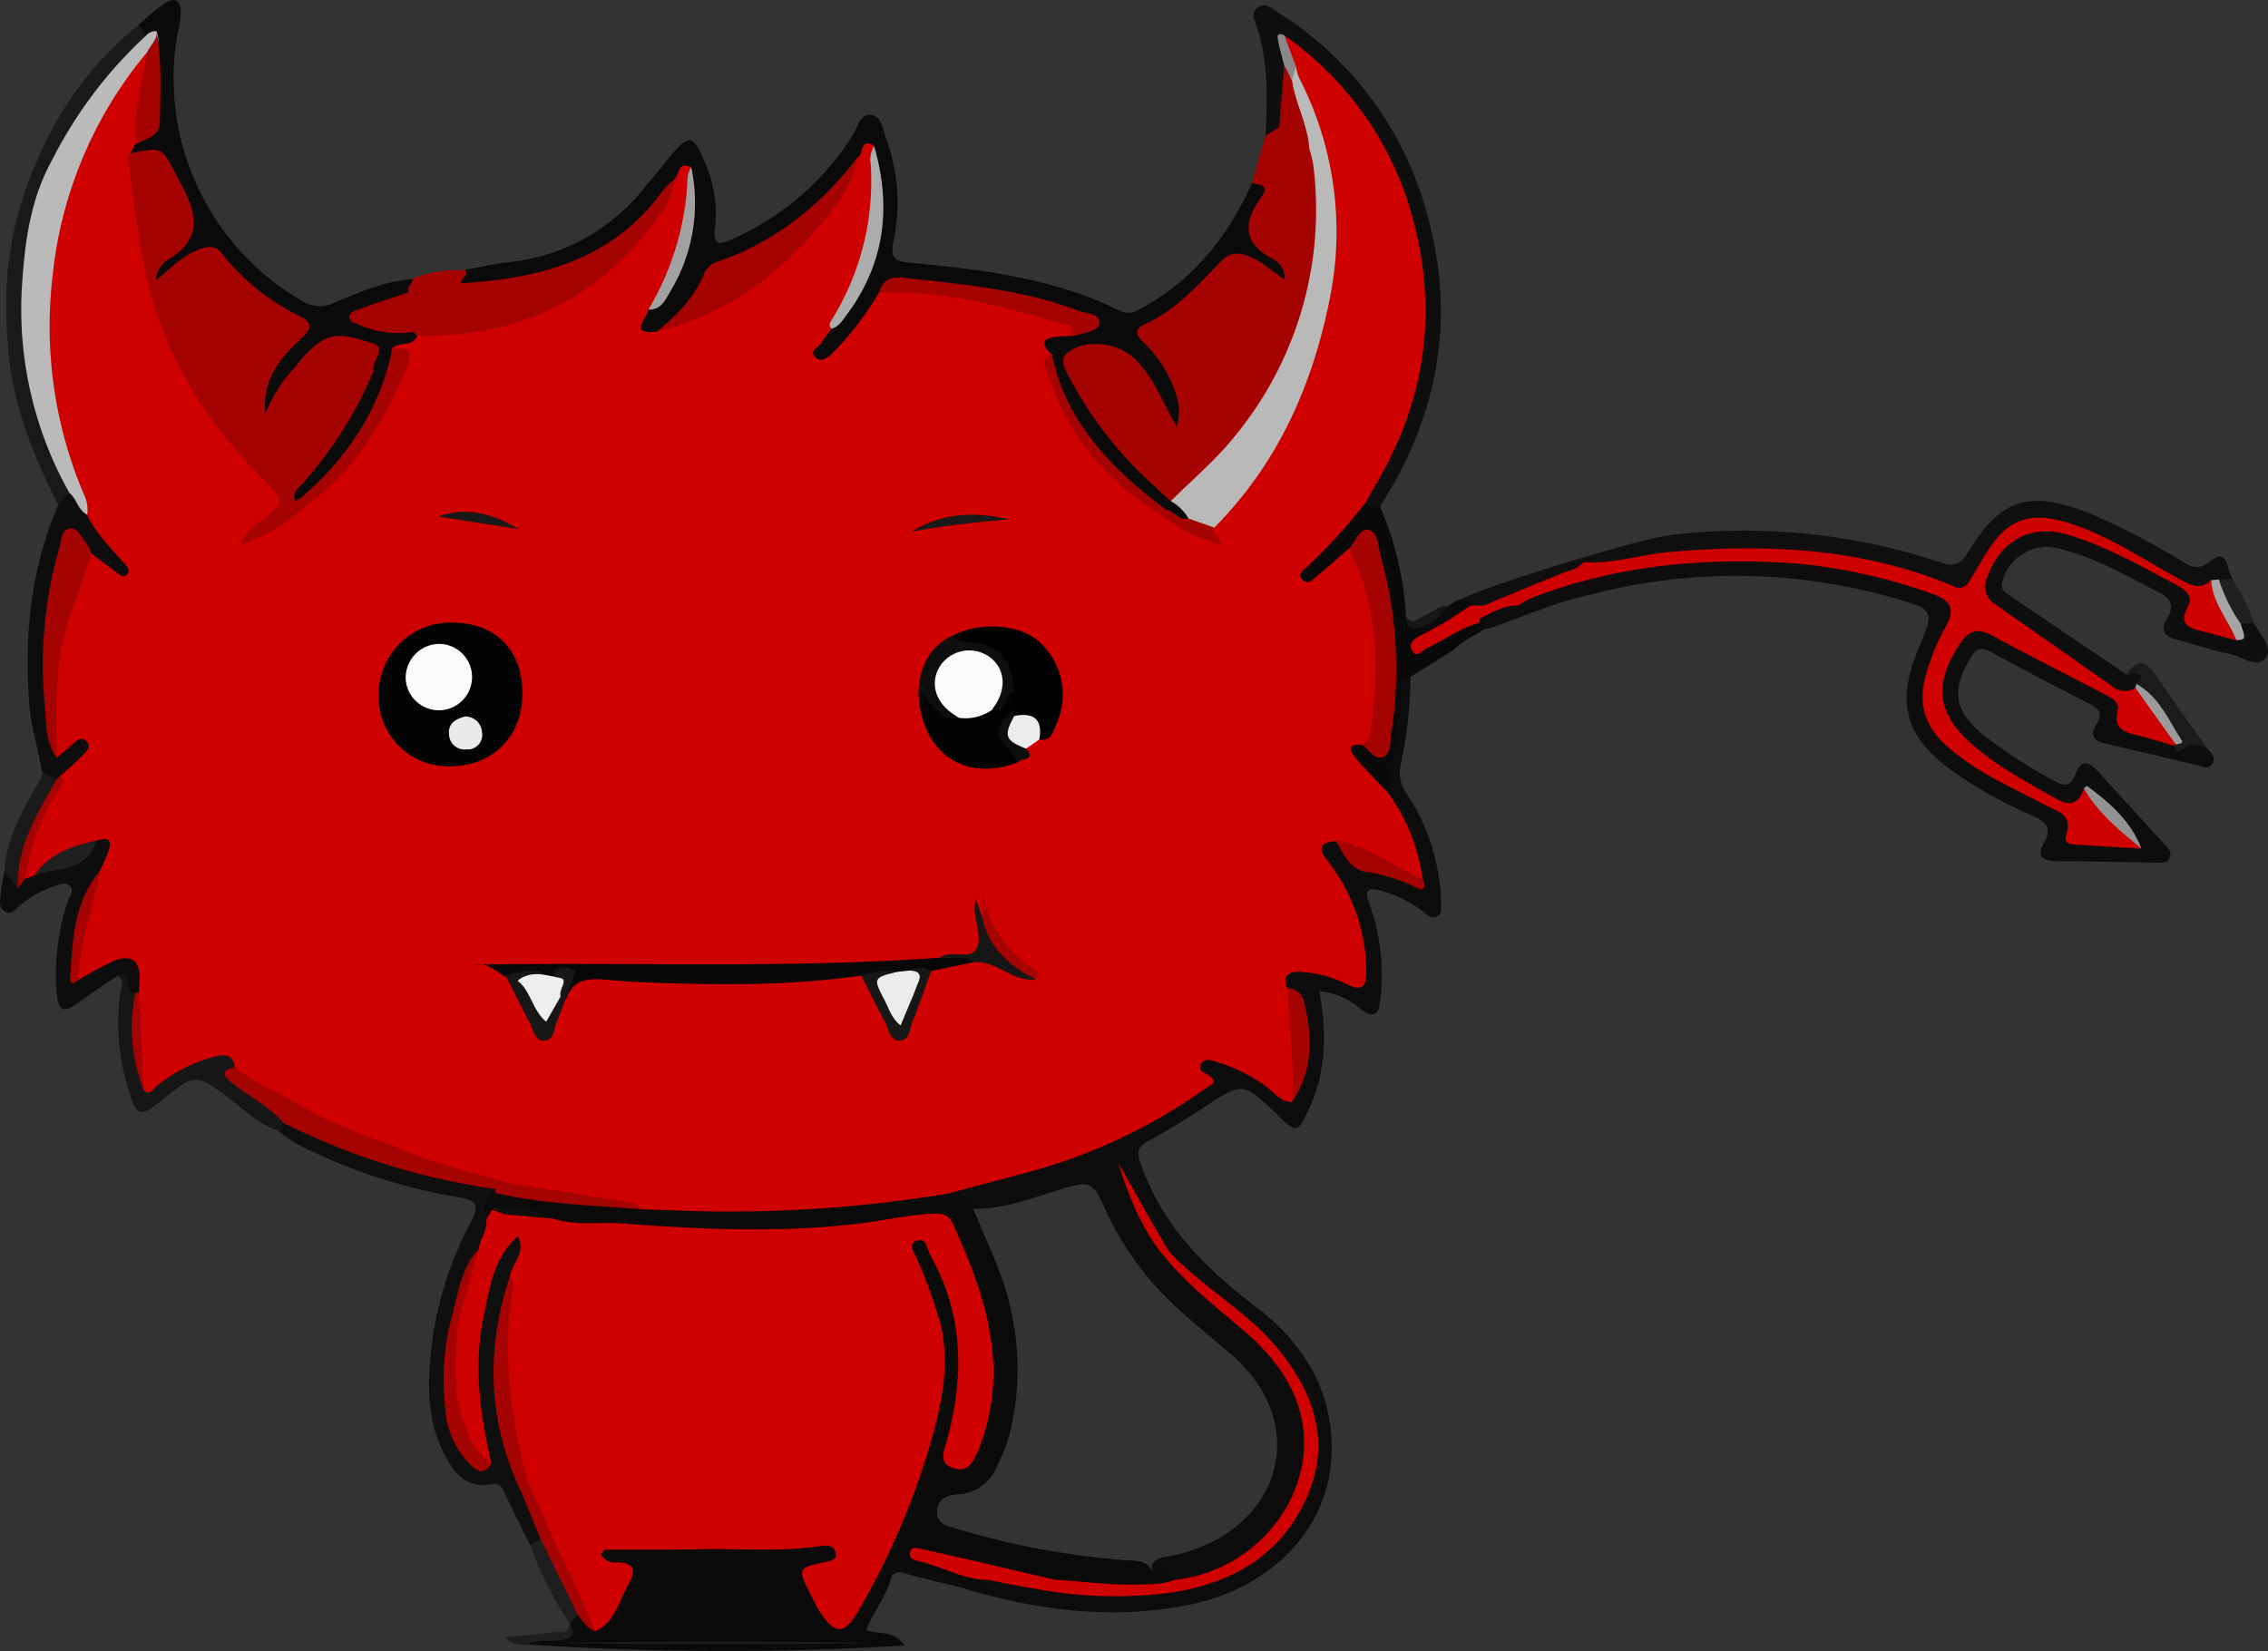<svg xmlns="http://www.w3.org/2000/svg" viewBox="0 0 312.19 227.31"><rect x="0" y="0" width="312.19" height="227.31" fill="#333333" stroke="none"/><defs><style>.cls-1{fill:#a50202;}.cls-2{fill:#0c0c0c;}.cls-3{fill:#0a0a0a;}.cls-4{fill:#0d0d0d;}.cls-5{fill:#0f0f0f;}.cls-6{fill:#0e0e0e;}.cls-7{fill:#090909;}.cls-8{fill:#191919;}.cls-9{fill:#161616;}.cls-10{fill:#1a1a1a;}.cls-11{fill:#1b1b1b;}.cls-12{fill:#1e1e1e;}.cls-13{fill:#202020;}.cls-14{fill:#b9b9b9;}.cls-15{fill:#ce0000;}.cls-16{fill:#acacac;}.cls-17{fill:#a1a1a1;}.cls-18{fill:#929292;}.cls-19{fill:#bababa;}.cls-20{fill:#a5a5a5;}.cls-21{fill:#898989;}.cls-22{fill:#9b9b9b;}.cls-23{fill:#040404;}.cls-24{fill:#070707;}.cls-25{fill:#010101;}.cls-26{fill:#030303;}.cls-27{fill:#171717;}.cls-28{fill:#eee;}.cls-29{fill:#ececec;}.cls-30{fill:#fafafa;}.cls-31{fill:#eaeaea;}.cls-32{fill:#ebebeb;}</style></defs><g id="Capa_2" data-name="Capa 2"><g id="Capa_1-2" data-name="Capa 1"><path class="cls-1" d="M172.33,25.21l1.87-6.52c.6-.59.47-1.85,1.71-1.83,2,1,4.32,1.36,5.33,3.67a43,43,0,0,1-1.8,26.25,54.08,54.08,0,0,1-12.53,18.8,20.35,20.35,0,0,1-5.26,3.88,1.63,1.63,0,0,1-1.91-.38c-5.35-5-10.26-10.31-13.52-17-1.64-3.36-1.3-4.23,2.27-5.11,5.73-1.42,7.33-.76,10.67,4.15.81,1.2,1.24,2.55,1.74,3.39a17.3,17.3,0,0,0-4.69-6.86c-1.62-1.52-1.35-2.76.47-3.73a34.92,34.92,0,0,0,10.78-8.88c1.32-1.6,2.67-2,4.52-.75.8.57,1.78.92,2.63,1.47C170,33,170,33,172.2,27.89A3.11,3.11,0,0,0,172.33,25.21Z"/><path class="cls-2" d="M194.14,93.16a58.38,58.38,0,0,1-1.34,12.16,4.71,4.71,0,0,0,.79,3.88,28.2,28.2,0,0,1,4.77,14.89c0,.75.29,1.68-.66,2.1-.8.36-1.28-.32-1.82-.72a17.66,17.66,0,0,0-5.87-2.88c-1.72-.48-2.21,0-1.55,1.73A28.69,28.69,0,0,1,190,137.57c-.21,2.07-.83,2.77-2.76,1.28a9.91,9.91,0,0,0-5.63-2.39c1,5.46,1,10.76-1.29,15.86-1.66,3.73-1.83,3.79-4.63,1l-.64-.63c-3.82-3.55-4.27-3.56-8.57-.75-2.75,1.79-5.53,3.57-8.42,5.13-1.48.8-1.6,1.5-1.08,3,2.9,8.51,8.83,14.45,15.8,19.75,6.66,5.07,10.85,11.74,10.51,20.45-.41,10.25-8.38,18.51-20,20.72-10.31,2-20.43.68-30.41-2.25a3.74,3.74,0,0,1,3.08-2.15c2,.27,4,.65,6,1.11a58.27,58.27,0,0,0,20,.68c9.29-1.3,17.58-8.21,18.48-18.57.39-4.43-1.46-8.16-3.71-11.8-2.4-3.87-6.21-6.26-9.51-9.14-2.1-1.84-4-3.83-6.11-5.67a40,40,0,0,1-5.2-8.78,47,47,0,0,0,4.67,8.2c3.86,4.13,8.56,7.34,12.56,11.25,5.63,5.5,9.28,12,6.34,20.39s-9.09,12.79-17.72,14c-.93-.79-2.23-.93-3.14-1.76-.4-1.76.89-2,2.08-2.22a22.47,22.47,0,0,0,7-2.46c10.1-5.89,10.88-17.7,1.66-25.47-2.21-1.86-4.42-3.74-6.6-5.63a42.39,42.39,0,0,1-10.89-14.83c-1.43-3.16-2.12-3.3-5.4-2.31-4.27,1.3-8.45,3-13.05,2.82-1-.67-2.36-.7-3.07-1.84-.45-2.08,1.18-2.23,2.48-2.58,5.85-1.6,11.79-2.88,17.44-5.21a86.24,86.24,0,0,0,10.11-5.11c1.87-1.08,3.69-2.1,3.62-4.93-.05-1.83,1.64-2.66,3.5-2.15a20.79,20.79,0,0,1,6.52,2.88c1,.68,1.89,1.54,3.23,1.1,1.55-.21,1.58-1.47,1.77-2.58.44-2.58-.36-5.09-.56-7.63-.08-1-1.06-1.31-1.84-1.69-1.45-2.74-.75-4.12,2.17-4.35a15.16,15.16,0,0,1,4.39.66c2.91.62,3.64-.06,3.08-3a26.59,26.59,0,0,0-4.7-10.79c-1.73-2.37-.94-3.81,2.1-4.42a13.84,13.84,0,0,0,8,5.07c.81.16,1.53.35,2.18-.28-.1-3.08-1.64-5.61-3-8.2a6.9,6.9,0,0,1-1.14-2.38c.67-4.65,2.06-9.18,2.06-13.94a2.77,2.77,0,0,1,.92-2.4C193.28,92.17,194.17,91.66,194.14,93.16Z"/><path class="cls-3" d="M158.54,216.19c1.19.1,2.39.18,3.17,1.28-.43,1.19-1.47,1.1-2.45,1.22a56.53,56.53,0,0,1-13.57-.32c-5.45-1.2-11.07-1.72-16.92-4a3.25,3.25,0,0,0,.75.45c2.13.91,4.83.43,6.43,2.64a4.74,4.74,0,0,1-3,1.21h0c-2.47-1.16-5.18-1.6-7.73-2.51-1-.37-1.89-.49-2.43.68-.68,2.72-2.5,4.92-3.56,7.56,1.75.65,3.81-.06,5.3,2.12a410.59,410.59,0,0,1-52-.15c1-1.68,2.64-1,4.05-1.15,1.7-.16,1.71-.11,1.85-1.79l0,0c-.26-.84.16-1.33.87-1.68s1.72.58,2.59,0c3.09-2,3.34-3.52.9-5.86a2.16,2.16,0,0,1-.65-2.63,2,2,0,0,1,1-.87,61.19,61.19,0,0,1,10.12-.69c6.27-.1,12.55.42,18.82-.39,1.57-.2,3.35-.25,4,1.69.62,1.79-.47,2.77-2,3.47a1.79,1.79,0,0,0-1,2.23,2.88,2.88,0,0,0,1.78,2.25,2.06,2.06,0,0,0,2.48-1.19,90.59,90.59,0,0,0,5-10.2,68.83,68.83,0,0,0,6-20.28c.49-4-.55-7.71-1.89-11.38-.62-1.68-1.33-3.33-2-5a2.3,2.3,0,0,1,1.21-3.25c1.41-.61,2.45,0,3.2,1.33a33.12,33.12,0,0,1,4.1,21.6,28,28,0,0,0-.74,6.07c1.52-.61,1.66-1.77,1.94-2.74a26.84,26.84,0,0,0,.45-12.72A50.61,50.61,0,0,0,131.39,173c-1.53-3.65-3-4.64-6.95-4a105.22,105.22,0,0,1-16.61,1.75,171,171,0,0,1-20-.68c-4-.45-8,.35-11.88-.87-2.47-.71-4.81-2.11-7.54-1.3a1.88,1.88,0,0,1-1.77.12c-1-3-.69-3.85,2-4.59a142.64,142.64,0,0,0,16.61,1.78,18.7,18.7,0,0,0,3.52-.4c11.82.43,23.63.67,35.37-1.32,2.07-.35,4.47-1.72,6.35.64a4.84,4.84,0,0,1,3,1.13c1.28,3.22,2.78,6.36,4,9.6a37.37,37.37,0,0,1,1.63,22,25.13,25.13,0,0,1-1.89,5,6,6,0,0,1-5.25,3.83c-1.47.11-2.89.52-3,2.31s1.35,2.06,2.6,2.42a109.7,109.7,0,0,0,23.15,4.34C156.2,214.91,157.73,214.62,158.54,216.19Z"/><path class="cls-3" d="M172.33,25.21c1,.21,2.5.24,1.32,1.86-2.56,3.53-2.67,6.43,1.67,8.63a3,3,0,0,1,1.52,2.77c-1.87-1.16-3.28-2.69-5.28-3.3a3,3,0,0,0-3.46.77c-3.19,3.26-6.2,6.75-10.51,8.69-1.36.61-1.34,1.34-.25,2.45a16.86,16.86,0,0,1,4.55,7.26,7.07,7.07,0,0,1,.07,4.39c-2-3.47-3.19-7-6-9.55-2.24-2-6.33-2.49-8.76-.83-1.25.84-.9,1.88-.38,2.88a53,53,0,0,0,10.39,14.11c1.29,1.23,2.6,2.43,3.91,3.64,2-.46,2.89.33,2.89,2.31-1.51,2.29-2.67,0-4-.3-6.83-5-12.52-10.86-15.6-18.91a15.8,15.8,0,0,0-1.75-2.75c-.67-3.39-.36-3.73,4-4.25,1.75-1.42.19-1.54-.74-1.85A71.61,71.61,0,0,0,131,40c-2-.23-4-.63-6-.7-1.54,0-2.49.41-2.78,2A50.56,50.56,0,0,1,117,48.17a6.83,6.83,0,0,1-3.27,2.48,2.32,2.32,0,0,1-2.64-.9,2,2,0,0,1-.11-2.5,24.4,24.4,0,0,1,2.44-3.36c4.74-2,5.36-6.54,6.48-10.67.89-3.32,1.73-6.78-.63-9.91a1.76,1.76,0,0,0-.59.18,6.44,6.44,0,0,0-3.13,2.24c-3.52,5.21-8.52,8.49-14.16,10.89A9.36,9.36,0,0,0,97,40.43a21.14,21.14,0,0,1-6.66,6.48c-3.39-.28-3.9-1.35-2.33-4.86,4.81-2.71,6-7.33,6.64-12.33.14-1.22.46-2.36-.81-3.14a2.49,2.49,0,0,0-.94,0A6.16,6.16,0,0,0,90,29.13c-4.91,7-12.2,9.47-20.15,10.68a28.81,28.81,0,0,1-4.73.56c-1.09,0-2.37-.08-2.83-1.23-.57-1.44,1.39-1.07,1.72-2,2.06-.36,4.1-.84,6.16-1.07a27.28,27.28,0,0,0,18.6-10.31c1.08-1.31,2.18-2.61,3.24-3.92,2.84-3.5,3.37-3.44,5.08.69a17,17,0,0,1,1.33,8.78c-.33,2.45.54,2.47,2.4,1.6A37.43,37.43,0,0,0,117.5,18.41c.62-1,.93-2.87,2.53-2.56,1.38.27,1.49,2,1.91,3.17A25.47,25.47,0,0,1,123,33.16c-.42,2-.16,2.77,2.13,3,10,.92,19.87,2.12,29,6.6,1.36.66,2.28.09,3.32-.5C164.46,38.33,169.11,32.4,172.33,25.21Z"/><path class="cls-4" d="M303.82,103.06c.57.58,1.23,1.2.71,2.06s-1.24.42-1.91.26c-4.27-1-8.52-2.06-12.8-3-1.83-.4-2.07-1.34-1.2-2.76s.29-2.07-1-2.73c-4.53-2.31-9-4.65-13.49-7.11-1.53-.84-2.22-.44-3,1C268.62,95,269,97.79,272.79,101a67.27,67.27,0,0,0,10,6.5c1.3.75,2.26.75,2.83-.77.91-2.45,2-1.84,3.36-.34,2.92,3.26,5.91,6.47,8.85,9.72.51.56,1.26,1.13.77,2.06-.41.77-1.21.58-1.88.57-4.58-.06-9.16-.16-13.75-.21-2,0-2.62-.87-1.58-2.61s.39-2.73-1.42-3.54a61.81,61.81,0,0,1-11.22-6.23c-6.55-4.77-7.78-9.35-4.67-16.86,2.22-5.34,2.22-5.35-3.3-6.94a79.1,79.1,0,0,0-41.89-.49,46.62,46.62,0,0,0-7.24,2.23c-1,.18-8.5,3.58-9.37,2.67-.41-2,7.76-5.09,9-5.59,10.63-4.27,21.75-5,33-4.69,7.79.19,15.22,2.09,22.58,4.32,3.33,1,3.8,2.71,2.25,5.93-.68,1.41-1.41,2.79-2,4.26-2.2,5.45-1.37,8.16,3.52,12.39,2.87,2.49,6.32,4,9.53,6,2.44,1.46,5.26,2.17,7.1,4.69a2.88,2.88,0,0,0,3.81.41c-.43-2.88-1.32-3.79-3.45-3.52a2.69,2.69,0,0,1-3.28.48,77.59,77.59,0,0,1-13.5-7.89c-6-4.65-6.51-11.31-1.37-16.92,1.36-1.49,2.79-1.57,4.54-.75a86.36,86.36,0,0,1,11.49,6.45c3,2,6.68,2.81,8.49,6.59.79,1.65,3.27,2.09,5.23,2.51A4.84,4.84,0,0,1,303.82,103.06Z"/><path class="cls-3" d="M19.19,3.31c1.15-1,2.25-2,3.46-2.82,1.49-1,2.26-.33,2.25,1.26a16.67,16.67,0,0,1-.49,3,35.4,35.4,0,0,0,17.1,36.63,4.44,4.44,0,0,0,4.43.33c3.47-1.47,7-3,10.81-3.3,1.27.56,1.27.56,0,2.76-1.46,1-3.28,1.25-4.85,2.38,1.65,1.43,4,.15,5.49,1.52a2,2,0,0,1,.77,1.08c.38,2.2-1.77,2.15-2.79,3.11a88.56,88.56,0,0,1-5.55,11.22,42.86,42.86,0,0,1-8,8.7,2.52,2.52,0,0,1-1.32.3c-1.85-1-1.33-2.24-.32-3.39,3.35-3.8,5.87-8.17,8.73-12.31a9,9,0,0,0,1.33-2.94c.56-2-.5-2.68-2.3-2.76a7.19,7.19,0,0,0-2.91.37c-1.79.22-2.54,1.79-3.7,2.83-1.53,2.15-2,5.07-4.71,6.36C34.86,57.22,34.62,56,35,54.44a16,16,0,0,1,3.59-7.14c1.43-1.58,1.2-2.78-.57-3.86A35.06,35.06,0,0,1,31.31,38c-2.43-2.46-3.69-2.45-6.47-.4-1.18.86-2.39,3-3.95,1.4s.16-3.49,1.27-4.36c3.56-2.8,3-5.62,1.11-9-1-1.84-1.74-3.54-4.24-3.43a1.68,1.68,0,0,1-1.43-1,1.9,1.9,0,0,1,.16-1.72c2.42-1.27,3-3.43,2.92-5.95a15.06,15.06,0,0,1,.25-5.27c.26-.83-.25-1.28-.76-1.75a13.85,13.85,0,0,1-1.26-1.16A1.6,1.6,0,0,1,19.19,3.31Z"/><path class="cls-5" d="M68.19,164.2A2.49,2.49,0,0,0,67,167.76c2.17,1.36.56,3,.3,4.48-1.61,2.64-3.41,5.19-3.89,8.35-1.23,4.95-2.15,9.92-.71,15a10.45,10.45,0,0,0,1.57,3.49c.53.73.88.49,1.35.06.59-.93,0-1.75-.22-2.58a38.12,38.12,0,0,1,2.24-23.86c.7-1.63,1.36-3.42,3.73-3.15,1.66.77,2,2.06,1.45,3.69a24.07,24.07,0,0,0-.92,3.14c-3.88,6.14-3.08,12.8-2.1,19.45A27.49,27.49,0,0,0,72.61,205c.63,2.5,2.68,4.59,2.14,7.42a1.23,1.23,0,0,1-1.78.28c-1.14-2.32-2.3-4.62-3.41-6.95-.39-.82-.62-1.68-1.87-1.44-3.6.7-5.32-1.7-6.64-4.35-2.66-5.35-2.15-11-1.36-16.69a49,49,0,0,1,5.2-15.18c1.06-2.08.79-2.81-1.58-3.24A76.57,76.57,0,0,1,41,157.54a26.64,26.64,0,0,1-2.67-1.81A1.41,1.41,0,0,1,39,154c2.42-.74,4.2,1,6.1,1.8a127.64,127.64,0,0,0,21.87,7,2.73,2.73,0,0,1,1.29.55A.67.67,0,0,1,68.19,164.2Z"/><path class="cls-5" d="M200.54,82.75c3.93-2.16,25.11-8.55,29.39-9.1a85.72,85.72,0,0,1,37.18,3.77c1.86.6,2.76.32,3.79-1.39,4.42-7.36,8.4-8.6,16.51-5.46a94.47,94.47,0,0,1,13,6.74c1.34.78,2.22,1.22,3.86-.07,2.5-1.95,2.2,1.23,3,2.31.37,1.55-1,1.11-1.68,1.48a11.58,11.58,0,0,0-1.33.54c-2.08.81-3.67-.5-5.27-1.37-3.68-2-7.18-4.36-11-6.1-7.86-3.59-11.28-2.63-15.12,4.49-2,3.66-1.95,3.4-6,2.07a80,80,0,0,0-27.26-4.42,94.56,94.56,0,0,0-18,1.78c-1.17.25-18.79,7.15-20,6.43C201.21,84.11,200.51,83.3,200.54,82.75Z"/><path class="cls-6" d="M176.08,17.5l-1.88,1.19c.28-5.38.42-10.75-1.51-15.91A1.38,1.38,0,0,1,173.16,1c1-.66,1.68,0,2.42.5A47.09,47.09,0,0,1,196.45,29.5c4,14.37,1.53,27.76-6.5,40.22-1.45,1.47-2.11.34-2.77-.83-.22-1.31.54-2.28,1.15-3.3a43.56,43.56,0,0,0,6.42-22.17c.07-11.6-3.52-22.2-11.64-30.84C181.58,11,180.49,8.75,178.17,8a2,2,0,0,0-.58,1.75,52.5,52.5,0,0,0,.1,5.47A1.78,1.78,0,0,1,176.08,17.5Z"/><path class="cls-1" d="M56.28,40.24c-.42-.77.66-1.17.47-1.88a17.49,17.49,0,0,1,7.3-1.17c.49.77-.64,1.07-.56,1.8,11-.64,21-3.31,27.84-12.88a9.66,9.66,0,0,1,1.51-1.41c1.78,1.87.42,3.63-.49,5.08A39.26,39.26,0,0,1,73.49,45.23c-3.87,1.6-7.9,2-12,2.41-1.52.14-3,0-4.05-1.4l-.59-.57c-1.25-2.11,1-2.78,1.7-4.12C57.7,41.33,56.61,41.43,56.28,40.24Z"/><path class="cls-6" d="M310.22,85.76c.86,1.53,2.68,3.34,1.67,4.76-1.16,1.64-3.24-.15-4.88-.48-2.43-.49-4.8-1.31-7.2-1.93-1.63-.42-2.6-1.17-1.54-2.92,1.22-2,.34-3-1.49-3.86-4.36-2.17-8.55-4.69-13.37-5.8a6.28,6.28,0,0,0-7.72,4.35c-.44,1.23.24,1.64,1,2.13q8,5.44,16.05,10.86c.87-.15,1.56-1.41,2.57-.56.84.71.45,1.54-.09,2.28a7,7,0,0,1-.6.75,2.24,2.24,0,0,1-3.17.38c-6-3.54-11.89-7.26-17.57-11.31-2-1.46-2.34-3.19-1.17-5.29.67-1.23,1.37-2.45,2.14-3.61,1.95-2.93,5.54-4.09,9.4-2.88,6.12,1.92,11.59,5.2,17.06,8.45a3.35,3.35,0,0,1,1.65,2.33,3.64,3.64,0,0,0,3.87,3c.62-.18.81-.82,1.24-1.22C309,84.54,309.61,85.15,310.22,85.76Z"/><path class="cls-7" d="M188.08,69c.46.65,1.23.51,1.87.72a43.71,43.71,0,0,1,3.58,15.18c.31,1.49,1.23,1.2,2.21.77a20.83,20.83,0,0,0,3.7-2.31l1-.69a2.26,2.26,0,0,1,2,.4c.65,1.23-.28,1.58-1.07,2.17-1.15.86-2.48,1.39-3.31,2,1.72-.45,3.15-2.83,5.75-2,1,.94.37,1.52-.47,2a15.43,15.43,0,0,0-3.33,2.27l-5.93,3.71c-1.31-.22-1.25.81-1.23,1.53.12,4.9-1.27,9.6-1.81,14.41-3.23-.16-4.81-2.63-6-5-.87-1.74.47-2.93,2.55-2.69,2.34,1.13,2.47-.66,2.65-2.12a49.21,49.21,0,0,0-.4-16,50,50,0,0,0-1.15-5.8c-.4-1.24-.93-2-2.29-1-1.61,1.18-2.67,3-4.46,4-1.21.67-2.43,1.19-3.52,0s-.5-2.4.46-3.43c2.1-2.27,4.35-4.39,6.28-6.82A2.63,2.63,0,0,1,188.08,69Z"/><path class="cls-4" d="M5.77,106.19c-.48-3-1.47-6-1.72-9.08C3.3,87.62,4.19,78.39,8,69.56c.26-1,.24-2.19,1.67-2.35,1.55.4,2.29,1.88,3.55,2.67,1.66,2.19,3.11,4.55,4.94,6.62.95,1.09,1.23,2.31.13,3.43s-2.1.51-3.2-.14C13.75,79,13,77.7,11.73,76.9c-1.06-.9-2.19-1-2.5.51C7.84,84.16,6.32,90.93,7.18,97.89c.12.94.23,2.28,1.66,2.54.69.29,1.39-.06,2.07,0,2.32.23,3.29,2.19,1.85,4-1,1.3-2,2.74-3.82,3.19a3.52,3.52,0,0,1-1.29.29C6.5,107.91,6.6,106.54,5.77,106.19Z"/><path class="cls-4" d="M16.19,134.3c-1.8,1.24-3.63,2.43-5.39,3.71-2,1.47-2.72,1.26-3-1.21a32.57,32.57,0,0,1,1.5-12.66c.22-.71,1-1.56.32-2.19s-1.7-.08-2.53.18a13.52,13.52,0,0,0-4.35,2.54c-.59.48-1.07,1.33-2,.84S0,124.17.05,123.4c.13-1.18.37-2.34.57-3.51.54-.49,1.15-.3,1.74-.17a4.69,4.69,0,0,0,1.06-.06,5.44,5.44,0,0,0,1.41-.58c3.44-.09,6.47-.94,8.15-4.34,3-.44,4,.7,3.06,3.49a22.89,22.89,0,0,1-.88,2.17c-4,3.43-3.57,8.44-4.57,12.93a.26.26,0,0,0,.12.22.41.41,0,0,0,.3-.08A11.63,11.63,0,0,1,14.7,131c1.72-.61,3.6-1,5,.39a4.16,4.16,0,0,1,.58,5.16,2.21,2.21,0,0,1-.67.69c-1.61.56-2.8.63-2.37-1.72C17.31,135,17.38,134,16.19,134.3Z"/><path class="cls-8" d="M9.56,67.81,8,69.56C5,63.45,2.35,57.26,1.42,50.48.08,40.73,1,31.28,5.06,22.24,6,22,6.53,19.88,7.84,21.7a3.21,3.21,0,0,1-.25,2.59c-5,13.76-3.79,27.27,1.67,40.6C9.64,65.82,10.28,66.75,9.56,67.81Z"/><path class="cls-9" d="M16.19,134.3c1.15-.52,1.35.3,1.49,1.09.11.62-.19,1.48,1,1.29,1.06.87.49,2,.51,3,0,2.5-.62,5.25,2,7,1.22.55,2.09-.29,3-.77a17.74,17.74,0,0,1,5.53-2.09c2.46-.37,3.17.22,3.62,2.91a1.94,1.94,0,0,0,1,2.69c1.2.77,2.37,1.61,3.59,2.35s1.82,1.36,1.11,2.71l-.59,1.17c-2.86-.78-4.85-2.93-7.1-4.61-4.24-3.16-4.54-3.24-8.56,0-3.67,3-3.93,2.91-5.29-1.69A30.87,30.87,0,0,1,16.5,137C16.61,136.12,17.28,135.1,16.19,134.3Z"/><path class="cls-10" d="M7.27,21.9c-.83-.46-1.48.17-2.21.34A47.74,47.74,0,0,1,19.19,3.31L20,5a1.7,1.7,0,0,1-.64,1.83c-3.76,3.85-6.49,8.42-9.28,13C9.44,20.88,9,22.29,7.27,21.9Z"/><path class="cls-10" d="M2.42,122.27l-1.8-2.38c.24-4.07,2.08-7.56,4-11,.46-.86,1.22-1.57,1.2-2.65l2,1.11a3.69,3.69,0,0,1-.53,4.17C4.58,114.66,4,118.68,2.42,122.27Z"/><path class="cls-11" d="M294.07,94.14c.22-.38.88-.75.51-1.18-.49-.59-1.25,0-1.88-.09,1.32-2,2.52-2.16,4,0,2.3,3.46,4.77,6.8,7.16,10.19-1.08-.42-2.14-.88-3.25,0-.36.29-1.09.78-1.14-.36a2.39,2.39,0,0,0-.14-.79A57.53,57.53,0,0,1,294.07,94.14Z"/><path class="cls-12" d="M73,212.73l1.45-.88a1.33,1.33,0,0,1,1.27.6,65.11,65.11,0,0,1,4.15,8.21,1.26,1.26,0,0,1-.31,1.62l-1.12,1.22A47,47,0,0,1,73,212.73Z"/><path class="cls-13" d="M310.22,85.76l-1.83.09a5.14,5.14,0,0,1-3-6.07l1.86-.08A21.8,21.8,0,0,1,310.22,85.76Z"/><path class="cls-2" d="M122.79,216.88c.13-1,.6-1.83,1.72-1.43,2.84,1,6,1.15,8.44,3.26l-7.4-1.82C124.63,216.67,123.71,216,122.79,216.88Z"/><path class="cls-12" d="M78.39,223.47c1.19,1.91-.12,2.2-1.55,2.35s-3-.2-4.35.59a3.63,3.63,0,0,1-3-1c2.57-.28,4.68-.49,6.8-.74C77.15,224.6,78.39,225.07,78.39,223.47Z"/><path class="cls-9" d="M199.44,83.36a7.38,7.38,0,0,1-3.51,2.92c-1.41.61-2.24.2-2.4-1.38.89,1.22,1.65.25,2.47-.11C197.14,84.29,198.09,83.35,199.44,83.36Z"/><path class="cls-14" d="M163.6,71.38a6.46,6.46,0,0,0-2.44-2.4c3.08-3.07,6.41-5.84,9.12-9.31a49,49,0,0,0,10.5-36.88,17.44,17.44,0,0,0-.55-2.3,14.43,14.43,0,0,1-2.94-9.64c.05-.84,0-1.75,1.14-2,3,1.58,3.53,4.68,4.41,7.45,5.43,17.05,1.79,32.81-7.11,47.75a61,61,0,0,1-4.42,6.39,7,7,0,0,1-4,2.9C165.72,73.32,164.21,73.18,163.6,71.38Z"/><path class="cls-1" d="M177.84,11c.45,3.26,2.21,6.2,2.39,9.53-1.26-1.17-3.33-1.21-4.15-3L176.77,9C178.15,9.1,177.21,10.46,177.84,11Z"/><path class="cls-15" d="M167.15,72.63c8.79-8.86,13.62-19.77,15.95-31.82a46.13,46.13,0,0,0-4.31-30.16,6.68,6.68,0,0,1-.38-1.43,4,4,0,0,1-1.61-4.34,45,45,0,0,1,18.34,28c2.64,12.24.38,23.67-6.06,34.33-.36.59-.67,1.22-1,1.83a74.08,74.08,0,0,1-8,8.84c-.52.49-1.55,1.08-.8,1.91s1.48-.09,2.05-.54c1.47-1.18,2.86-2.45,4.28-3.68,1.88-.3,2.44,1.09,2.86,2.42a47.07,47.07,0,0,1,2.09,17.84,28.44,28.44,0,0,1-.63,5.12c-.33,1.27-.89,2.28-2.5,1.59-2.13-.21-1.64.86-.8,1.83,1.41,1.65,2.94,3.19,4.43,4.77a26.05,26.05,0,0,1,4.79,12c.07.31-.12.77-.3.66-3.78-2.26-8.45-2.8-11.73-6-2.75.22-2,1.55-.91,2.92a24.66,24.66,0,0,1,5.15,14.94c.05,2.31-.64,2.84-2.77,1.78a16,16,0,0,0-6.3-1.65c-1.66-.08-2.54.53-1.74,2.33,2,3.41,1.89,7.15,1.54,10.88a13.9,13.9,0,0,1-.94,4.7c-1.57,0-2.41-1.27-3.48-2.07a22.45,22.45,0,0,0-6.92-3.45c-.74-.23-1.66-.6-2.13.32s.47,1.14,1,1.5c1.55,1,.23,1.41-.41,1.86a76.15,76.15,0,0,1-24.18,11.45c-3.74,1-7.5,2-11.26,3A184.63,184.63,0,0,1,92,166.59l-3.57-.12a132.76,132.76,0,0,0-13.6-1.9c-1.45-.18-2.84-.65-4.3-.74-5.08-1.78-10.5-2.32-15.52-4.31-.54-.21-1.06-.46-1.6-.66-1.78-1.32-3.26-3.09-5.6-3.59a2.19,2.19,0,0,1-1.36-1.49c-.59-1.51-.76-3.11-3.12-3.19a7,7,0,0,0-4.47,1,1.49,1.49,0,0,1-.87.15c-2.08-1.37-4.93-1.84-5.68-4.78-.14-1.64-1.12-1.87-2.52-1.56a20.54,20.54,0,0,0-8.19,4.09c-.52.39-.95,1.51-1.88.49-.44-4.44-2.09-8.82-.57-13.34,0-.69.06-1.38.07-2.07,0-2.58-1.43-3.13-3.48-2.31a46.21,46.21,0,0,0-4.95,2.65c-1.62-1.9-.11-3.85.09-5.68a23.23,23.23,0,0,1,2.87-9.31c.38-.88.81-1.75,1.14-2.66.7-1.91-.24-2-1.72-1.5-2.21,2.62-5.91,2.63-8.41,4.75L3.44,121c-.49-4.21,1.5-7.67,3.4-11.15.55-1,1.43-1.87,1.55-3.1,1-.93,2.06-1.81,3-2.78.53-.53,1.26-1.22.42-2-.65-.59-1.26,0-1.79.45l-2.22,1.9c-1.65-8.9-1.34-17.6,2.57-25.95.47-1,.86-2.06,2.2-2.17q1.77,1.33,3.55,2.66c.39.29.85.7,1.29.3.6-.54.14-1.12-.24-1.54-1.89-2.12-3.91-4.14-5.19-6.73C9.42,65.46,6.8,60.06,6.08,54c-2-16.58.74-32,11.59-45.27.75-.91,1.36-2.2,2.94-1.4.12,4.31.48,8.67-2,12.55l-.65,1.21c2,2,1.94,4.76,2,7.24a98.44,98.44,0,0,0,1.1,10c.31,2.4,2.28,5.08,3.28,7.72C27,53.18,31.73,58.92,36.77,64.44c4.21,4.61,4.15,4.94-1,8.45,1.84-1.48,4.07-2.3,5.84-3.83a36.34,36.34,0,0,0,12.7-18c.41-1.22.67-2.12-.41-3,.89-1.15,2.92-.16,3.53-1.86Q78.75,46.72,91,29.33a9.47,9.47,0,0,0,1.83-4.63c.71-.64.47-2.62,2.32-1.66a31.87,31.87,0,0,1-1.57,12c-1,2.75-1.6,5.81-4.34,7.61-.16,1.23-2.81,3.42,1.18,3,8.19-4.58,16.32-9.23,22.46-16.58A33.79,33.79,0,0,0,118,21.7c.92-.34.32-2.84,2.33-1.65a2.87,2.87,0,0,0,0,2c1.46,8.59-.87,16.23-5.86,23.19-.47.65-1,1.27-1.4,1.94s-1.87,1.16-.72,2.1c.8.66,1.74-.15,2.35-.77A42.8,42.8,0,0,0,121,40.25c1.34-1.13,2.9-1.08,4.53-.93a91,91,0,0,1,20.67,4,5.18,5.18,0,0,1,1.6.73c1.33,1,1,1.74-.45,2.22-.58,0-1.15,0-1.72.07-2.39.16-2.33,1.11-.8,2.52-.75,3.43,1.18,6.14,2.74,8.75a38.79,38.79,0,0,0,12.52,12.87C162.23,71.79,164.23,73.69,167.15,72.63Z"/><path class="cls-15" d="M145,217.45c4.23.23,8.44.88,12.69.63a10.83,10.83,0,0,0,4.07-.61c11.5-1.23,19.89-12.21,17.26-22.8-1.15-4.58-4-8.16-7.54-11.26-4-3.46-8.24-6.63-11.51-10.84a.8.8,0,0,1,1.2,0c4.56,4.72,10.45,7.95,14.66,13,5,6.06,7.43,12.87,4.09,20.47-3.51,8-10.19,11.87-18.62,13.18a59.07,59.07,0,0,1-19.27-.6C142.27,216.52,143.67,217.13,145,217.45Z"/><path class="cls-15" d="M145,217.45c-1.14,0-2.25.13-3,1.2l-6-1.16c-3.36,0-6.26-1.82-9.44-2.56-.63-.14-1.57-.36-1.31-1.26s1.2-.53,1.81-.39c4.65,1,9.28,2.12,13.91,3.2C142.27,216.79,143.61,217.12,145,217.45Z"/><path class="cls-1" d="M177.89,151.62c.33-5.21-.52-10.38-.6-15.58a2.37,2.37,0,0,1,2.24,2C180.69,142.77,180.74,147.37,177.89,151.62Z"/><path class="cls-1" d="M183.86,115.72c4.53.61,8,3.7,12,5.36.49,1,.22,1.75-.93,1.1a23.17,23.17,0,0,0-7-2.17C185.59,119.5,184.93,117.43,183.86,115.72Z"/><path class="cls-15" d="M161.12,172.56h-1.2c-2.91-3.69-4.59-8-6-12.46C156.37,164.24,158.57,168.5,161.12,172.56Z"/><path class="cls-15" d="M70.16,175.75c.31-1.85,2.31-3.37,1.12-5.53-1.56-.49-3.5-.74-2-3.17,2.35-.57,4.59,0,6.81.7,3.12,1,6.34.44,9.51.67,10.92.82,21.82,1.32,32.75,0,3.25-.4,6.44-1.14,9.73-1.33,1.42-.08,2.42,0,3,1.2,4.37,9.57,7.8,19.29,4.09,30-.17.47-.3.95-.51,1.4-.69,1.47-1.36,3.13-3.47,2.4s-1.24-2.35-.86-3.76c2.4-8.78,2.35-17.34-2.25-25.49-.47-.84-.5-2.65-2-2-1.15.54-.14,1.76.22,2.63a67.13,67.13,0,0,1,3.06,8.42c1.54,5.86.22,11.53-1.36,17.07a103.28,103.28,0,0,1-9.81,22.73c-2,3.48-3.32,3.39-5.45,0-.42-.67-.76-1.4-1.12-2.11-1.87-3.7-1.87-3.71,2-4.57.68-.15,1.57-.25,1.42-1.17-.19-1.19-1.32-1.13-2.16-1-5.46.81-11,.31-16.43.42-4.38.09-8.77.06-13.15.07a1.76,1.76,0,0,1,.07-2.45c1.58-1.93,2.92-4.35,5.27-5.23s2.63-3.67,4.86-4.53c.42-.17.27-.93-.29-1.19a1,1,0,0,0-1.3.34c-2.66,4.46-6.57,7.75-10.49,11-1.43,1.18-2.7,3.07-5.08,2.32a60.38,60.38,0,0,1-4.64-10.35,45.91,45.91,0,0,1-1.72-24.5A26.61,26.61,0,0,0,70.16,175.75Z"/><path class="cls-15" d="M76.8,213.26c3-2.64,6.2-5.14,9-8,1.28-1.29,2-3.09,3.84-3.91a.81.81,0,0,0,.2-.78c-1.07-1.32-.77-3,.58-3s3.18-.69,4.81.68c2.53,2.14.62,3.67-.7,4.44-2.2,1.29-3.08,3.1-3.52,5.58l-2.55-1.4c0,3.74-4.23,3.77-5.22,6.49-.19.2-.37.4-.56.59-.78,2.29-1.76,4.24-4.75,2.93C77.25,215.74,76,214.82,76.8,213.26Z"/><path class="cls-15" d="M69.48,167.16a3.21,3.21,0,0,0,1.8,3.06c-3.4,2.95-3.89,7.16-4.73,11.16-1.42,6.74-.42,13.4,1.07,20-1.8.44-2.46-.9-3.25-2.06-2.9-4.21-2.49-9-2.25-13.67.05-1,.14-2,.21-3A53.7,53.7,0,0,1,65.89,172c.17-1.44,1.21-2.66,1.07-4.19.26-.41.51-.83.77-1.25A1.15,1.15,0,0,1,69.48,167.16Z"/><path class="cls-15" d="M78.4,216.43c.68-.84,3,.29,2.43-2.25-.21-1,1.2-.21,1.87-.28a2.12,2.12,0,0,0,2.23,1.18c2.59,0,2.56,1.32,1.55,3.06-1.31,2.27-1.78,5.16-4.54,6.42C80.41,222,78.32,219.69,78.4,216.43Z"/><path class="cls-1" d="M78.4,216.43l3.54,8.13c-1.17-.38-1.71-1.41-2.41-2.28q-2.57-5.22-5.11-10.43l-2.6-6.32c.12-.69-.09-1.5.71-1.94q2.14,4.83,4.27,9.67Z"/><path class="cls-1" d="M70.69,163c5.45.84,10.9,1.66,16.34,2.56.51.08,1,.61,1.43.93-6.78-.59-13.61-.69-20.27-2.27a2.44,2.44,0,0,0,0-.54C68.78,162.59,69.88,163.33,70.69,163Z"/><ellipse class="cls-10" cx="98.53" cy="226.15" rx="20.5" ry="0.19"/><path class="cls-5" d="M69.48,167.16l-1.75-.65a11.4,11.4,0,0,1,8.32,1.24Z"/><path class="cls-1" d="M118,21.7c-.54,3.84-3,6.75-5.28,9.49-5.93,7-13.17,12.22-22.28,14.44,2.7-2.24,5.17-4.65,6.49-8a3,3,0,0,1,2-1.66C106.81,33.24,113,28.21,118,21.7Z"/><path class="cls-1" d="M147.33,46.22c1-1.77-.78-1.5-1.44-1.71C137.79,42,129.56,40,121,40.25c.56-1.81,1.61-2.26,3.59-2,8.08.91,16.18,1.61,23.86,4.52,1.06.4,2.92.36,2.87,1.61s-1.92,1.36-3.09,1.77A3.66,3.66,0,0,1,147.33,46.22Z"/><path class="cls-16" d="M114.43,45.26c-.52-.63,0-1.08.27-1.58a36.26,36.26,0,0,0,5.16-21,3.72,3.72,0,0,1,.46-2.58c2.42,8.33,1.51,16.13-3.76,23.22C116,44.06,115.47,45,114.43,45.26Z"/><path class="cls-1" d="M159.81,70.9c-7.32-4.6-12.75-10.76-15.42-19.08-.28-.88-1.47-2.27.42-3,1.73,8.5,7.11,14.5,13.58,19.73.7.57,1.42,1.09,2.14,1.63C160.65,70.77,160.43,71,159.81,70.9Z"/><path class="cls-17" d="M89.25,42.61a38.28,38.28,0,0,0,5.32-16.73c.09-1-.06-2,.59-2.84a23.58,23.58,0,0,1-2.9,17.1C91.58,41.28,91,42.72,89.25,42.61Z"/><path class="cls-1" d="M159.81,70.9l.72-.73c1.1.2,1.77,1.51,3.07,1.21l3.55,1.25c-.5,1,.85,1.16,1,2.35A23.64,23.64,0,0,1,159.81,70.9Z"/><path class="cls-15" d="M209,83.34c-2,0-3.67,1-5.38,1.83-1-.54-1-.71.6-1.81,3.84-1.59,7.67-3.21,11.55-4.73A4.16,4.16,0,0,0,218,77.37c4,.31,7.88-1.05,11.85-1.39,13.35-1.15,26.47-.57,39,4.69a1.54,1.54,0,0,0,2.24-.67c.73-1.19,1.42-2.4,2.14-3.59,3-4.94,6.07-6.13,11.6-4.39,5.38,1.7,10,4.87,14.91,7.54,1.51.83,3,1.87,4.59.3,1.12,2.78,3.44,5,3.48,8.28L303.52,87c-1.88-.49-3.85-.77-2.3-3.61.71-1.31-.49-2.25-1.56-2.82-4.83-2.58-9.62-5.29-14.87-6.92s-9.57.82-11.3,6a2.85,2.85,0,0,0,1.24,3.6q7.95,5.55,15.89,11.13a2.74,2.74,0,0,0,3.32.32,16.07,16.07,0,0,1,5.53,7.75l0,.27c-1.62-.47-3.23-1-4.86-1.4-1.86-.47-3.78-.68-3.11-3.52.29-1.24-1-1.82-2-2.33-5.11-2.66-10.26-5.26-15.32-8-2-1.09-3.19-.67-4.41,1.19-3.65,5.56-3.2,9.52,1.8,13.91,3.47,3,7.52,5.16,11.51,7.4,2.05,1.16,3.1.55,3.76-1.46a55,55,0,0,1,7.92,8.3c-2.78-.16-5.56-.3-8.34-.5-.93-.06-2.46.12-2-1.41.88-2.74-1.06-3.14-2.74-4-4.82-2.56-9.89-4.64-14-8.49-3.25-3-3.63-6.46-2.34-10.33a31.29,31.29,0,0,1,2.46-5.77c1.5-2.58.56-3.77-1.95-4.6a77.11,77.11,0,0,0-18.33-4.12c-12.56-.93-24.9.14-36.75,4.75A12.89,12.89,0,0,0,209,83.34Z"/><path class="cls-18" d="M294.75,116.79c-3-2.46-6-4.88-7.92-8.3.18-.1.44-.32.5-.27C290.43,110.53,293.3,113,294.75,116.79Z"/><path class="cls-1" d="M33.56,74.08a6.39,6.39,0,0,1,2.28-2.31c3.43-2.69,3.44-2.69.28-5.9C29.31,59,24,51.14,21.13,41.76c-2-6.61-2.57-13.44-3.57-20.21,0-.12.24-.29.37-.44,4.72-1,4.32-.75,6.65,3.56s3.77,8-1.55,11.14a3.44,3.44,0,0,0-1.55,2.76c2-1.63,3.66-3.39,5.92-4.23,1.25-.47,2.25-.6,3.18.59A30.47,30.47,0,0,0,41.2,43.49c2.06,1,1.64,1.9.13,3.25-3,2.71-5.34,5.87-4.77,10.3.87.47,1.9.3,2.82.73a2.07,2.07,0,0,0,2.68-.49,2.3,2.3,0,0,0,.08-2.77,12,12,0,0,1-1.41-4.08,13.15,13.15,0,0,1,3.62-3.55c1.36.88,2.22,2.59,4.48,1.79,1.51-.54,1.68,1.61,2.64,2.34a56.43,56.43,0,0,1-9.72,15.45c-.64.69-1.59,1.3-1.13,2.51a.85.85,0,0,1-.11,1.31C38.26,71.66,36.38,73.73,33.56,74.08Z"/><path class="cls-19" d="M20.29,7.14A57,57,0,0,0,7.2,38.38a58.94,58.94,0,0,0,4.43,29.86A4.73,4.73,0,0,1,12,70.86c-1.28-.65-1.43-2.2-2.44-3A51.41,51.41,0,0,1,3,39.8c.37-6.21,1.12-12.34,4.24-17.9A60.17,60.17,0,0,1,20,5a1.81,1.81,0,0,1,1.56-.7C22,5.66,21.89,6.74,20.29,7.14Z"/><path class="cls-1" d="M56.28,40.24c1.26-.19,2.52-.44,3.78-.53.72-.05,1.85-.35,2,.67s-.11,2.12-1.33,2.32c-1.86.31-2.83,1.62-3.82,3a13.46,13.46,0,0,1-7.51-1c-.51-.25-1.27-.33-1.31-1s.66-.9,1.2-1.08C51.61,41.75,54,41,56.28,40.24Z"/><path class="cls-1" d="M40.73,50.43c1.68.76,2.38,2.41,3.13,3.86A3.69,3.69,0,0,1,43.28,59c-1.6,1.44-3.3,1.08-5,0a3.83,3.83,0,0,1-1.77-2A19.56,19.56,0,0,1,40.73,50.43Z"/><path class="cls-1" d="M54,48.1c1.85-.32,3-.13,2.08,2.26C53,58,48.87,64.83,42,69.7c-.93,0-1.19-.3-.63-1.11C47.76,63.1,52.25,56.46,54,48.1Z"/><path class="cls-1" d="M20.29,7.14c.39-.95,1.39-1.62,1.27-2.8.73,4.18.52,8.4.43,12.6,0,1.89-2.09,2.17-3.41,3C18.44,15.56,19.43,11.36,20.29,7.14Z"/><path class="cls-1" d="M51.47,51c-1.09.07-1.73-.87-2.65-1.25-1.13.71,1,2.3-.61,2.65-1.35.29-2-1-2.77-1.91a5.11,5.11,0,0,1-1.09-3.62c2.36-1.32,4.77-.22,6.92.37S51.07,49.73,51.47,51Z"/><path class="cls-1" d="M41.39,68.59,42,69.7a23.63,23.63,0,0,1-8.56,5.17c-.07,0-.17-.06-.26-.1l.36-.69c2.54-1.45,5.27-2.63,7.06-5.11Z"/><path class="cls-1" d="M70.69,163l-2.52.68A94.1,94.1,0,0,1,39,154.56c-2-2.34-4.81-3.62-7.14-5.55-1.51-1.25-1.15-1.77.53-2.09a22.51,22.51,0,0,0,6,3.5,13.69,13.69,0,0,1,9,4c1.75,1.63,4.65,1.47,6.54,3.18C59.26,160.15,65,161.4,70.69,163Z"/><path class="cls-1" d="M72.53,203.59l-.71,1.94c-4.68-9.7-5-19.64-1.66-29.78a2.29,2.29,0,0,1,.39,2C69.06,186.51,70.37,195.08,72.53,203.59Z"/><path class="cls-1" d="M63,182.28c-.19,4.06-.69,8.14.43,12.13.76,2.7,1.7,5.32,4.2,7-1.14,2.07-2.31.81-3.21-.12a12.12,12.12,0,0,1-3.15-7.56,34.3,34.3,0,0,1,1.13-13.29C63.8,180.65,63,181.58,63,182.28Z"/><path class="cls-1" d="M63,182.28l-.6-1.87c.81-3,1.23-6.09,3.5-8.46Q64.44,177.13,63,182.28Z"/><path class="cls-20" d="M307.85,88.14c-1.1-2.78-3.3-5.11-3.48-8.28l1.05-.08a23,23,0,0,0,3,6.07C309.15,88,309.15,88,307.85,88.14Z"/><path class="cls-21" d="M176.8,4.88c.53,1.45,1.07,2.9,1.61,4.34L177.84,11c-.35-.65-.71-1.3-1.07-2-.3-1.23-.68-2.44-.89-3.69C175.75,4.56,176.28,4.59,176.8,4.88Z"/><path class="cls-22" d="M299.47,102.45l-5.53-7.75c.05-.18.09-.37.13-.56,3.15,1.77,4.44,5,6.29,7.87C300.54,102.29,299.86,102.46,299.47,102.45Z"/><path class="cls-1" d="M187.47,102.5c.33-.35.89-.66,1-1.06,1.54-8.9,1.35-17.62-2.78-25.91.87-.92,1.44-2.8,2.59-2.61,1.45.23,1.4,2.23,1.74,3.5A57.3,57.3,0,0,1,191.5,101c-.19,1.13.06,2.76-1.12,3.22S188.42,103.15,187.47,102.5Z"/><path class="cls-15" d="M204.23,83.36c-.29.57-.87,1-.6,1.81v.59c-2.65.66-4.81,2.35-7.23,3.49-.64.3-1.34,1.39-2,.35s.29-1.67,1.09-2.11a49.57,49.57,0,0,0,6.9-4.13Z"/><path class="cls-1" d="M12.59,76.17c-1.16,4.1-3,8-3.94,12.14-1.16,5.3-.82,10.64-.83,16-1.58-2.13-1.46-4.75-1.65-7.14a58.21,58.21,0,0,1,2-21.76c.3-1,.23-2.53,1.48-2.65,1.09-.11,1.6,1.3,2.3,2.1A5.6,5.6,0,0,1,12.59,76.17Z"/><path class="cls-1" d="M8.39,106.7c.6,1-.11,1.69-.58,2.4A30.56,30.56,0,0,0,3.44,121l-1,1.32c-.17-4.58,1.68-8.53,3.83-12.39.48-.86,1-1.72,1.47-2.58Z"/><path class="cls-1" d="M13.78,119.88c-.95,5-2.84,9.82-3,15-.51.6-1.18.71-1.12-.21C10,129.46,10.11,124.16,13.78,119.88Z"/><path class="cls-13" d="M4.79,120.47c2-3,5.16-4,8.41-4.75-.7,2.69-2.69,3.67-5.24,4A27.48,27.48,0,0,0,4.79,120.47Z"/><path class="cls-1" d="M19.18,136.6l.57,13.34a22.86,22.86,0,0,1-1.1-13.26A3.23,3.23,0,0,0,19.18,136.6Z"/><path class="cls-23" d="M71.91,95.49c0,6-4.19,10.09-10.24,10a9.55,9.55,0,0,1-9.55-9.79,9.91,9.91,0,0,1,10.14-10C68.23,85.74,71.94,89.49,71.91,95.49Z"/><path class="cls-24" d="M134.12,132.43l-5.93,1.24c-1,.64-2.19.73-3.22,1.27a8.38,8.38,0,0,1-1.78.49,13,13,0,0,1-4.63-1.14c-10.26,1.49-20.58,1.32-30.89.89-1.49-.06-3-.22-4.45-.33-2.17-.15-4.21-.11-5.17,2.41-.19.52-.62.22-.87-.14-1.89-1-3.71-2.12-5.93-2.16s-3.45-2.64-5.93-2.17c21.41-.37,42.74.57,64-.95C131,131.78,132.73,130.6,134.12,132.43Z"/><path class="cls-15" d="M148,145.22c-.34,1,1.29,1.6.65,2.73-1.2.66-1.77-1.29-3-.66-.78.92.79,1.43.54,2.36-.67.69-1.21-.1-1.8-.25-1.79-.47-2.29-1.93-2.13-3.47.2-2,1.47-.26,2.19-.49a5,5,0,0,0,1.42-1c4.11-3.21,7.39-7.27,11.19-10.79.26-.24.61-.71.53-1-1-3.14,1.4-2.61,3.14-3.46,2.81-1.37,2.17,1.55,3.3,2.17,1.32.71-.29,1.48-.74,2-1.76,1.94-3.78,3.46-4.48,6.4-.25,1.08-3.08,2.35-5.12,2.75-.46.09-1-.25-1.35.29C150.71,145.54,150.72,145.55,148,145.22Z"/><path class="cls-15" d="M98.82,96.09c.23.83.35,1.3.5,1.76s.38.72-.1,1.23c-1.53-.79-3.63-2.06-1.89,1.79a4,4,0,0,1-3.53-2.22c-.67-1.34-1.24-2.66,1.25-2.13,1,.2,1.49-.41,2-1,3.52-3.47,7.41-6.57,10.53-10.44.19-.23.47-.4.63-.64.76-1.15-.92-2.83.81-3.77.26-.14.67-.41.79-.32,1.84,1.34,4.56.36,6.09,2.28-1.52,3-5.25,4.32-5.67,8.4-.2,1.85-1.62-.75-2.65-.56C107.12,93.69,102.33,97,98.82,96.09Z"/><path class="cls-25" d="M131.13,87.52c3.66-2,9.3-1.62,12,.9a9.79,9.79,0,0,1,2.3,11.21c-.46,1-.65,2.48-2.37,2.17-1.45-.81-2.56-2.08-4-2.92a2.79,2.79,0,0,1-.44-.74,3.79,3.79,0,0,1-.37-3c.25-3.74-1.42-5.59-5.19-5.64C131.69,89.52,130.73,89.21,131.13,87.52Z"/><path class="cls-26" d="M139.55,95.33a2.69,2.69,0,0,0,0,2.41c-.72,1.87-.79,3.65.63,5.28a1.29,1.29,0,0,1,0,1.88c-7.41,2.9-13.42-1.28-13.75-9.55.48-.52,1.17-.68,1.58-.19,1.05,1.3,2.61,1.33,4,1.88a4.23,4.23,0,0,0,4-.92C137,95.47,138,94.21,139.55,95.33Z"/><path class="cls-15" d="M138.07,157.55c-1.51-.5-4-.1-4.12-2.9-.09-2.57,2.91-5.58,5.09-5.44,1.07.07,3.4,3.22,3.33,4.51A4,4,0,0,1,138.07,157.55Z"/><path class="cls-15" d="M88.9,108.45c-1.2-.65-3.72.36-3.88-2.25-.14-2.15,3.76-6.43,5.39-6.3,1,.07,3.08,4,3,5.45C93.18,107.46,91.62,108.61,88.9,108.45Z"/><path class="cls-15" d="M53.91,157.6a67.32,67.32,0,0,1-15.58-7.18c2-2,4.66-1.8,7.07-1.92.8,0,3.18,1.08,2.46,3.05-.8,2.21.35,2.84,2,3.41S53.17,155.78,53.91,157.6Z"/><path class="cls-6" d="M132,98.82c-1.66.64-2.52-.63-3.48-1.52-.7-.65-1.08-1.64-2.1-2,.2-3.45,1.43-6.27,4.74-7.83a2.21,2.21,0,0,0,1.78.89c4.53.26,6.37,2.21,6.64,6.92-1.45.25-.92,3-3.05,2.38a2.22,2.22,0,0,1-.39-1.95c.34-1.67.17-3.21-1.57-4a2.55,2.55,0,0,0-3.25.61c-1.33,1.57-.76,3.13.32,4.58A1.78,1.78,0,0,1,132,98.82Z"/><path class="cls-27" d="M118.56,134.29a11.38,11.38,0,0,1,5-.55c.64,1.1-.71,2.22.14,3.59a6.86,6.86,0,0,0,1.49-3.73,2.74,2.74,0,0,1,3,.07c-.86,2.32-1.67,4.67-2.6,7-.39,1-.39,2.51-1.67,2.57-1.44.07-1.56-1.57-2.1-2.56C120.67,138.56,119.64,136.41,118.56,134.29Z"/><path class="cls-27" d="M69.61,134.29a11.38,11.38,0,0,1,5-.55c.64,1.1-.7,2.22.14,3.59a6.86,6.86,0,0,0,1.49-3.73,2.74,2.74,0,0,1,3,.07c-.86,2.32-1.67,4.67-2.6,7-.39,1-.39,2.51-1.66,2.57-1.45.07-1.57-1.57-2.11-2.56C71.72,138.56,70.69,136.41,69.61,134.29Z"/><path class="cls-28" d="M71.25,135c1.85-1.53,4-.72,5.86-.37,1.22.22-.29,1.65.07,2.53l-2,3.49C73.28,139.09,73.08,136.42,71.25,135Z"/><path class="cls-9" d="M134.12,132.43c-1.5-.87-3.17-.46-4.77-.59,1.58-1.19,4.27.45,5.12-1.34.65-1.37-.17-3.43-.31-5.18a13.49,13.49,0,0,1,.13-1.63l1,2.81c1.82,3.32,4.72,5.71,7.34,8.34C139.42,135.23,137.22,132.25,134.12,132.43Z"/><path class="cls-1" d="M142.58,134.84c-3.51-1.85-6.43-4.22-7.34-8.34V123a15.76,15.76,0,0,0,7.4,10.61C143.1,133.88,143.05,134.44,142.58,134.84Z"/><path class="cls-8" d="M125.49,73.18c4.23-2.59,8.77-2.8,13.47-1.66A124.47,124.47,0,0,0,125.49,73.18Z"/><path class="cls-29" d="M139.62,98.55c2.64-.5,3.95.4,3.44,3.25l-1.81,1.26c-1.58.74-2.38-.17-2.89-1.45S138.1,99.12,139.62,98.55Z"/><path class="cls-8" d="M60.31,71.11c4-1.45,7.62-.35,11.06,1.72Z"/><path class="cls-6" d="M139.62,98.55c-1.5,2.75-1.28,3.36,1.63,4.51,1.48,1.73-.71,1.24-1.11,1.84a14.61,14.61,0,0,0-1-1.42c-2.29-2.56-2.24-3.33.43-5.74Z"/><path class="cls-30" d="M60.62,88.64a4.57,4.57,0,1,1-4.78,4.67A4.67,4.67,0,0,1,60.62,88.64Z"/><path class="cls-31" d="M64,98.63a2.3,2.3,0,0,1,2.35,2.19,2,2,0,0,1-2.13,2.34,2.14,2.14,0,0,1-2.41-2.1C61.67,99.6,62.67,99,64,98.63Z"/><path class="cls-32" d="M125.17,133.6c1,.06,1.82.3,1.24,1.61-.25.55-.42,1.12-.65,1.67-.56,1.36-1.14,2.72-1.8,4.29-1.25-1-1.58-2.3-2.15-3.39-1.66-3.17-1.63-3.19,1.73-4Z"/><path class="cls-30" d="M132,98.82c-.4-.27-.82-.53-1.21-.83-2.26-1.76-2.76-4.4-1.24-6.52a4.82,4.82,0,0,1,6.37-1.23c2.2,1.38,2.72,4,1.27,6.5-.19.33-.44.64-.66,1A6.46,6.46,0,0,1,132,98.82Z"/></g></g></svg>